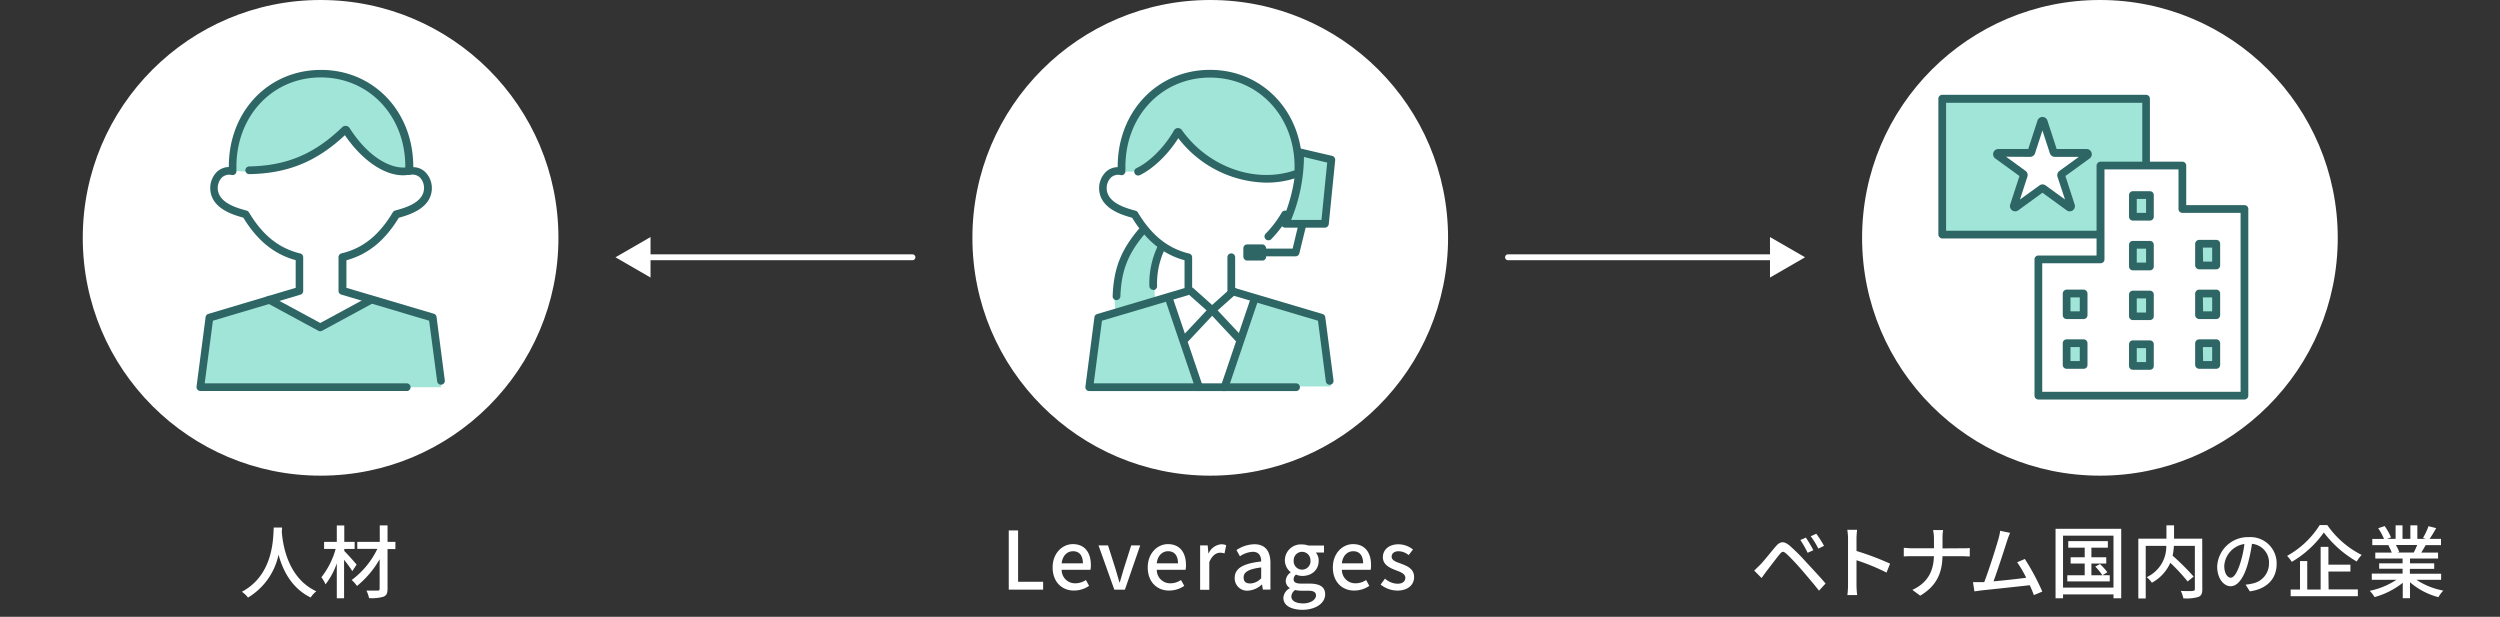 <svg id="main" xmlns="http://www.w3.org/2000/svg" viewBox="0 0 608 150"><rect x="0" y="0" width="608" height="150" fill="#333333" stroke="none"/><defs><style>.cls-1{fill:#fff;}.cls-2{fill:#a1e5d8;}.cls-3{fill:#2e6666;}</style></defs><path class="cls-1" d="M245.33,129h2.27v12.49h6.09v1.91h-8.36Z"/><path class="cls-1" d="M256,138c0-3.5,2.39-5.67,4.92-5.67,2.85,0,4.38,2,4.38,5.11a5.61,5.61,0,0,1-.1,1.13h-7a3.24,3.24,0,0,0,3.32,3.29,4.67,4.67,0,0,0,2.57-.8l.78,1.42a6.5,6.5,0,0,1-3.64,1.14C258.34,143.66,256,141.59,256,138Zm7.36-1c0-1.86-.84-2.94-2.4-2.94-1.35,0-2.55,1-2.76,2.94Z"/><path class="cls-1" d="M267.16,132.64h2.31l1.84,5.79c.3,1.06.63,2.16.94,3.21h.08c.31-1,.65-2.15.94-3.21l1.84-5.79h2.19l-3.72,10.76H271Z"/><path class="cls-1" d="M279.13,138c0-3.5,2.39-5.67,4.91-5.67,2.86,0,4.39,2,4.39,5.11a5.61,5.61,0,0,1-.1,1.13h-7a3.25,3.25,0,0,0,3.33,3.29,4.62,4.62,0,0,0,2.56-.8l.79,1.42a6.5,6.5,0,0,1-3.64,1.14C281.46,143.66,279.13,141.59,279.13,138Zm7.36-1c0-1.86-.84-2.94-2.41-2.94-1.35,0-2.54,1-2.76,2.94Z"/><path class="cls-1" d="M291.87,132.64h1.84l.17,1.94h.06a3.72,3.72,0,0,1,3.05-2.21,2.82,2.82,0,0,1,1.22.23l-.41,2a3.18,3.18,0,0,0-1.08-.18c-.88,0-1.94.61-2.62,2.31v6.71h-2.23Z"/><path class="cls-1" d="M300.28,140.55c0-2.31,2-3.5,6.44-4,0-1.26-.47-2.35-2.06-2.35a6,6,0,0,0-3.11,1.09l-.84-1.52a8.17,8.17,0,0,1,4.34-1.41c2.68,0,3.92,1.7,3.92,4.56v6.47h-1.84l-.2-1.23h-.06a5.33,5.33,0,0,1-3.42,1.49A3,3,0,0,1,300.28,140.55Zm6.44.08V138c-3.19.4-4.27,1.2-4.27,2.41s.72,1.49,1.68,1.49A3.81,3.81,0,0,0,306.72,140.63Z"/><path class="cls-1" d="M312.12,145.4a2.85,2.85,0,0,1,1.57-2.35V143a2,2,0,0,1-1-1.78,2.66,2.66,0,0,1,1.19-2v-.08a3.69,3.69,0,0,1-1.4-2.86,3.88,3.88,0,0,1,4.16-3.87,4.66,4.66,0,0,1,1.57.27H322v1.69H320a2.9,2.9,0,0,1,.7,2c0,2.35-1.78,3.7-4,3.7a3.79,3.79,0,0,1-1.5-.33,1.39,1.39,0,0,0-.59,1.13c0,.65.43,1.06,1.8,1.06h2c2.54,0,3.87.78,3.87,2.62,0,2.08-2.19,3.76-5.64,3.76C314,148.24,312.12,147.28,312.12,145.4Zm7.93-.57c0-.9-.71-1.17-2-1.17h-1.62a6.71,6.71,0,0,1-1.45-.16,2,2,0,0,0-.92,1.57c0,1.05,1.1,1.68,2.88,1.68S320.05,145.83,320.05,144.83Zm-1.35-8.59a2,2,0,1,0-4.07,0,2.05,2.05,0,1,0,4.07,0Z"/><path class="cls-1" d="M324.15,138c0-3.5,2.39-5.67,4.91-5.67,2.86,0,4.38,2,4.38,5.11a5.72,5.72,0,0,1-.09,1.13h-7a3.25,3.25,0,0,0,3.33,3.29,4.62,4.62,0,0,0,2.56-.8l.78,1.42a6.47,6.47,0,0,1-3.64,1.14C326.48,143.66,324.15,141.59,324.15,138Zm7.36-1c0-1.86-.84-2.94-2.41-2.94-1.35,0-2.54,1-2.76,2.94Z"/><path class="cls-1" d="M335.77,142.17l1.06-1.45a4.73,4.73,0,0,0,3.05,1.24c1.29,0,1.9-.63,1.9-1.45,0-1-1.22-1.41-2.39-1.86-1.43-.55-3.07-1.31-3.07-3.13s1.45-3.15,3.81-3.15a5.71,5.71,0,0,1,3.51,1.27L342.58,135a4,4,0,0,0-2.41-.94c-1.17,0-1.72.59-1.72,1.33,0,.92,1.12,1.27,2.29,1.7,1.51.57,3.17,1.24,3.17,3.27,0,1.8-1.43,3.27-4.09,3.27A6.63,6.63,0,0,1,335.77,142.17Z"/><circle class="cls-1" cx="77.97" cy="57.84" r="57.84"/><path class="cls-2" d="M56.5,41.52c10.88,1.55,21.39-4,27.33-9.69C87.94,38.32,94.34,42,99.46,41.52c.18-11.15-6.21-18.1-11-20.75S76.88,16.84,71,18.94,55.4,29.36,56.5,41.52Z"/><polygon class="cls-2" points="48.91 94.17 107.32 94.17 105.04 77.44 89.68 72.78 77.8 79.55 65.82 72.87 50.92 77.35 48.91 94.17"/><path class="cls-1" d="M65.82,72.87l12,6.68,11.88-6.77-6.41-2.11v-8c7.33-.75,12-9,13-10.44,6.86-1.51,7.62-3.76,7.62-6.59s-2.32-4.78-4.41-4.13-9.52-.84-15.63-9.69C71.7,42.08,61.33,42.28,56.5,41.52s-5.31,4.79-4.09,6.58,5.27,3.57,7.25,4.14c2.82,6.58,11.19,10.06,13.07,10.44v7.71Z"/><path class="cls-3" d="M98,42.63c-4.64,0-10-3.71-14.12-9.75-6.93,6.47-13.94,9.31-23.26,9.47a.94.94,0,1,1,0-1.88c9.08-.16,15.85-3,22.61-9.54a1.17,1.17,0,0,1,.94-.32,1.15,1.15,0,0,1,.85.53c4.9,7.64,10.45,9.93,13.71,9.57a.94.94,0,0,1,.21,1.87A9.08,9.08,0,0,1,98,42.63Z"/><path class="cls-3" d="M99,95.09H48.73a.94.94,0,0,1-.7-.32A1,1,0,0,1,47.8,94L50,77.12a.93.93,0,0,1,.67-.78L71.91,70V63.27c-5.24-1.44-9.31-4.74-12.74-10.34-2.66-.72-7.51-2.23-8-6.54a5.57,5.57,0,0,1,1.6-4.61,4.3,4.3,0,0,1,2.88-1.16v-.09C55.62,27.1,65.27,17,78.07,17s22.44,10.13,22.44,23.56v.09a4.28,4.28,0,0,1,2.88,1.16,5.55,5.55,0,0,1,1.6,4.61c-.51,4.31-5.37,5.81-8,6.54-3.42,5.6-7.49,8.9-12.74,10.34V70l21.26,6.3a.94.94,0,0,1,.66.78l2,15.36a.94.94,0,1,1-1.86.25L104.36,78,83,71.64a.93.93,0,0,1-.67-.9V62.53a.94.94,0,0,1,.72-.91c5.18-1.22,9.14-4.39,12.49-10a.89.89,0,0,1,.56-.42c2.31-.63,6.62-1.8,7-5.06a3.7,3.7,0,0,0-1-3,2.63,2.63,0,0,0-2.42-.59,1,1,0,0,1-.79-.22.91.91,0,0,1-.32-.75l0-.4c0-.22,0-.44,0-.67,0-12.36-8.84-21.68-20.56-21.68S57.5,28.17,57.5,40.53c0,.23,0,.45,0,.67l0,.4a.91.91,0,0,1-.32.75,1,1,0,0,1-.79.22,2.61,2.61,0,0,0-2.41.59,3.67,3.67,0,0,0-1,3c.39,3.26,4.7,4.43,7,5.06a.94.94,0,0,1,.56.42c3.34,5.59,7.31,8.76,12.48,10a.94.94,0,0,1,.72.91v8.21a.93.93,0,0,1-.67.9L51.78,78l-2,15.23H99a.95.95,0,0,1,0,1.89Z"/><path class="cls-3" d="M77.87,80.56a.89.89,0,0,1-.45-.12L65,73.72a.94.94,0,1,1,.89-1.66l12,6.49,11.95-6.48a.94.94,0,1,1,.9,1.65l-12.4,6.72A.92.92,0,0,1,77.87,80.56Z"/><circle class="cls-1" cx="294.33" cy="57.84" r="57.84"/><path class="cls-2" d="M272.71,41.59c4.56,1.52,8.75-2.38,13.6-8.94,6.28,7.61,11.41,8.65,13.79,9.41s9.42,2.76,15.6,0c.38-7.7-2.09-14.26-8.66-19.87S289,16.48,282.7,21.14,272,33.22,272.71,41.59Z"/><path class="cls-2" d="M282.41,59.85c-.86,2.57-2.15,8.75-1.39,13.12l-9.66,3.1A23.68,23.68,0,0,1,278,55.76,18.46,18.46,0,0,0,282.41,59.85Z"/><polygon class="cls-2" points="304.86 72.69 298.01 93.99 323.69 93.99 321.31 77.44 304.86 72.69"/><polygon class="cls-2" points="283.84 72.21 291.64 93.99 264.91 93.99 267.1 77.16 283.84 72.21"/><path class="cls-1" d="M291.64,94H298l6.85-21.3-5.4-1.78V62.5c6.77-1.74,15.45-9,16.24-20.44-5.36,2-13.37,1.57-17.06-.38s-9.79-6.06-12.33-9c-4.8,6.05-6.6,9.87-13.6,8.94-3.72.19-4.54,2.34-4.43,4.29s2.46,5.24,7.49,6.26c2.66,6.57,11.59,10.36,13.13,10.46v8.21l-5.06,1.4Z"/><path class="cls-3" d="M294.79,76.37a.94.94,0,0,1-.63-.24l-5.22-4.66a.95.95,0,0,1,1.26-1.41l4.59,4.11,4.58-4.11a.95.95,0,0,1,1.26,1.41l-5.22,4.66A.93.93,0,0,1,294.79,76.37Z"/><path class="cls-3" d="M301.21,83.24a.91.91,0,0,1-.68-.3l-5.74-6.14-5.74,6.14a.94.94,0,0,1-1.38-1.29l6.43-6.87a1,1,0,0,1,1.37,0l6.43,6.87a.94.94,0,0,1,0,1.33A1,1,0,0,1,301.21,83.24Z"/><path class="cls-3" d="M291.6,95.11a.92.92,0,0,1-.89-.63l-7.35-21.67a.93.93,0,0,1,.58-1.19,1,1,0,0,1,1.2.59l7.35,21.66a.94.94,0,0,1-.59,1.19A.79.79,0,0,1,291.6,95.11Z"/><path class="cls-3" d="M297.8,95.11a.79.79,0,0,1-.3,0,.94.94,0,0,1-.59-1.19l7.35-21.66a.94.94,0,0,1,1.78.6l-7.35,21.67A.92.92,0,0,1,297.8,95.11Z"/><path class="cls-3" d="M323.37,93.57a.93.93,0,0,1-.93-.82L320.53,78l-21.34-6.33a1,1,0,0,1-.68-.9V62.56a.94.94,0,1,1,1.88,0v7.5l21.26,6.31a.91.91,0,0,1,.66.78l2,15.36a.94.94,0,0,1-.81,1.06Z"/><path class="cls-3" d="M308.46,58.44a.93.93,0,0,1-.66-.27.94.94,0,0,1,0-1.33,26.33,26.33,0,0,0,3.93-5.17.94.94,0,1,1,1.61,1,28.62,28.62,0,0,1-4.2,5.53A1,1,0,0,1,308.46,58.44Z"/><path class="cls-3" d="M315.2,95.11H264.91a.93.93,0,0,1-.71-.32,1,1,0,0,1-.23-.74l2.19-16.9a.93.93,0,0,1,.67-.78l21.25-6.31V63.29c-5.24-1.43-9.31-4.74-12.74-10.33-2.66-.73-7.51-2.24-8-6.55a5.59,5.59,0,0,1,1.6-4.6,4.28,4.28,0,0,1,2.88-1.16v-.09c0-13.44,9.65-23.57,22.45-23.57s22.45,10.13,22.45,23.57c0,.27,0,.53,0,.79l0,.36a.94.94,0,1,1-1.88-.09l0-.4c0-.22,0-.44,0-.66,0-12.36-8.85-21.69-20.57-21.69s-20.57,9.33-20.57,21.69c0,.23,0,.44,0,.67l0,.39a1,1,0,0,1-.33.76.91.91,0,0,1-.79.21,2.64,2.64,0,0,0-2.41.6,3.67,3.67,0,0,0-1,3c.39,3.25,4.7,4.43,7,5.06a.94.94,0,0,1,.56.42c3.34,5.58,7.31,8.75,12.48,10a.93.93,0,0,1,.72.91v8.21a.94.94,0,0,1-.67.9L268,78l-2,15.23H315.2a.94.94,0,0,1,0,1.88Z"/><path class="cls-3" d="M308,44.42A27.58,27.58,0,0,1,286.56,33.6c-2.42,3.9-6.08,7.43-9.37,9a.94.94,0,0,1-1.25-.45.93.93,0,0,1,.44-1.25c3.23-1.53,6.89-5.21,9.11-9.16a1.15,1.15,0,0,1,.94-.6,1.21,1.21,0,0,1,1,.49c6.5,9.14,18.22,13.2,27.86,9.64A.94.94,0,1,1,316,43,22.88,22.88,0,0,1,308,44.42ZM287.13,32.64h0Z"/><path class="cls-3" d="M280.46,70.49a.94.94,0,0,1-.94-.92,21.16,21.16,0,0,1,2.12-9.88.94.94,0,1,1,1.67.86,19.25,19.25,0,0,0-1.91,9,.94.94,0,0,1-.92,1Z"/><path class="cls-3" d="M271.5,73h0a.93.93,0,0,1-.9-1c.25-6.86,2.09-11.41,6.77-16.79a.94.94,0,1,1,1.42,1.24c-4.37,5-6.08,9.24-6.31,15.62A1,1,0,0,1,271.5,73Z"/><path class="cls-2" d="M316.17,37a41,41,0,0,1-3.62,17.42h9.65l1.56-15.6Z"/><path class="cls-3" d="M322.2,55.37h-9.65a.93.93,0,0,1-.78-.43.91.91,0,0,1-.08-.89,40,40,0,0,0,3.53-17,1,1,0,0,1,.36-.74.94.94,0,0,1,.81-.17L324,37.91a1,1,0,0,1,.72,1l-1.56,15.6A1,1,0,0,1,322.2,55.37ZM314,53.48h7.38l1.39-13.94-5.65-1.36A40.94,40.94,0,0,1,314,53.48Z"/><rect class="cls-3" x="302.38" y="59.44" width="5.54" height="3.93" rx="0.89"/><path class="cls-3" d="M315.11,62.34h-7.19a.94.94,0,1,1,0-1.88h6.45L315.68,55a1,1,0,0,1,1.14-.69.93.93,0,0,1,.69,1.13L316,61.62A.94.94,0,0,1,315.11,62.34Z"/><circle class="cls-1" cx="510.7" cy="57.84" r="57.84"/><rect class="cls-2" x="472.35" y="24.03" width="49.57" height="33.04"/><path class="cls-3" d="M521.92,58H472.35a1,1,0,0,1-.94-1V24a.94.94,0,0,1,.94-.94h49.57a.94.94,0,0,1,.94.94v33A1,1,0,0,1,521.92,58Zm-48.63-1.89H521V25H473.29Z"/><path class="cls-1" d="M497,29.6,499.42,37a.32.32,0,0,0,.31.22h7.73a.33.33,0,0,1,.2.59l-6.26,4.54a.33.33,0,0,0-.12.37L503.67,50a.33.33,0,0,1-.5.37l-6.26-4.55a.33.33,0,0,0-.38,0l-6.26,4.55a.32.32,0,0,1-.49-.37l2.39-7.35a.35.35,0,0,0-.12-.37l-6.26-4.54a.33.33,0,0,1,.19-.59h7.74A.31.31,0,0,0,494,37l2.39-7.36A.33.33,0,0,1,497,29.6Z"/><path class="cls-3" d="M503.36,51.4a1.26,1.26,0,0,1-.74-.24l-5.9-4.29-5.89,4.29a1.27,1.27,0,0,1-1.95-1.42l2.25-6.93-5.89-4.28a1.27,1.27,0,0,1,.74-2.29h7.29l2.25-6.93a1.27,1.27,0,0,1,2.41,0h0l2.25,6.93h7.28a1.27,1.27,0,0,1,.75,2.29l-5.9,4.28,2.25,6.93a1.28,1.28,0,0,1-.45,1.42A1.31,1.31,0,0,1,503.36,51.4ZM487.88,38.12l4.72,3.43a1.26,1.26,0,0,1,.46,1.42l-1.8,5.55L496,45.09a1.26,1.26,0,0,1,1.49,0l4.72,3.43L500.39,43a1.28,1.28,0,0,1,.45-1.42l4.73-3.43h-5.84a1.26,1.26,0,0,1-1.2-.87l-1.81-5.55-1.8,5.55a1.26,1.26,0,0,1-1.2.87Zm8.48,8.49Zm.73,0h0Zm-4-9.94Zm7.19,0h0Z"/><polygon class="cls-1" points="530.75 50.83 530.75 40.26 510.83 40.26 510.83 63.08 495.73 63.08 495.73 96.22 510.83 96.22 514.45 96.22 527.13 96.22 530.75 96.22 545.85 96.22 545.85 50.83 530.75 50.83"/><path class="cls-3" d="M545.85,97.16H495.73a.94.94,0,0,1-.94-.94V63.08a.94.94,0,0,1,.94-.94h14.15V40.26a1,1,0,0,1,.95-.94h19.92a.94.94,0,0,1,.94.94v9.63h14.16a.94.94,0,0,1,.94.94V96.22A.94.94,0,0,1,545.85,97.16Zm-49.18-1.88h48.24V51.77H530.75a.94.94,0,0,1-.94-.94V41.2h-18V63.08a.94.94,0,0,1-.94.94H496.67Z"/><rect class="cls-2" x="502.6" y="83.47" width="4.14" height="5.28"/><path class="cls-3" d="M506.74,89.69H502.6a.94.94,0,0,1-.94-.94V83.47a.94.94,0,0,1,.94-.94h4.14a.94.94,0,0,1,.94.94v5.28A.94.94,0,0,1,506.74,89.69Zm-3.2-1.88h2.26v-3.4h-2.26Z"/><rect class="cls-2" x="502.6" y="71.38" width="4.14" height="5.28"/><path class="cls-3" d="M506.74,77.59H502.6a.94.94,0,0,1-.94-.94V71.38a1,1,0,0,1,.94-.95h4.14a1,1,0,0,1,.94.95v5.27A.94.94,0,0,1,506.74,77.59Zm-3.2-1.88h2.26V72.32h-2.26Z"/><rect class="cls-2" x="518.72" y="83.72" width="4.14" height="5.28"/><path class="cls-3" d="M522.86,89.94h-4.14a.94.94,0,0,1-.94-.94V83.72a.94.94,0,0,1,.94-.94h4.14a.94.94,0,0,1,.94.94V89A.94.94,0,0,1,522.86,89.94Zm-3.2-1.88h2.26v-3.4h-2.26Z"/><rect class="cls-2" x="518.72" y="71.63" width="4.14" height="5.28"/><path class="cls-3" d="M522.86,77.84h-4.14a.94.94,0,0,1-.94-.94V71.63a.94.94,0,0,1,.94-.94h4.14a.94.94,0,0,1,.94.94V76.9A.94.94,0,0,1,522.86,77.84ZM519.66,76h2.26V72.57h-2.26Z"/><rect class="cls-2" x="518.72" y="59.53" width="4.14" height="5.28"/><path class="cls-3" d="M522.86,65.75h-4.14a.94.94,0,0,1-.94-.94V59.53a.94.94,0,0,1,.94-.94h4.14a.94.94,0,0,1,.94.94v5.28A.94.94,0,0,1,522.86,65.75Zm-3.2-1.88h2.26v-3.4h-2.26Z"/><rect class="cls-2" x="518.72" y="47.44" width="4.14" height="5.28"/><path class="cls-3" d="M522.86,53.65h-4.14a.94.94,0,0,1-.94-.94V47.44a.94.94,0,0,1,.94-.94h4.14a.94.94,0,0,1,.94.94v5.27A.94.94,0,0,1,522.86,53.65Zm-3.2-1.88h2.26V48.38h-2.26Z"/><rect class="cls-2" x="534.84" y="83.47" width="4.14" height="5.28"/><path class="cls-3" d="M539,89.69h-4.14a1,1,0,0,1-1-.94V83.47a1,1,0,0,1,1-.94H539a.94.94,0,0,1,.94.94v5.28A.94.94,0,0,1,539,89.69Zm-3.2-1.88H538v-3.4h-2.26Z"/><rect class="cls-2" x="534.84" y="71.38" width="4.14" height="5.28"/><path class="cls-3" d="M539,77.59h-4.14a1,1,0,0,1-1-.94V71.38a1,1,0,0,1,1-.94H539a.94.94,0,0,1,.94.94v5.27A.94.94,0,0,1,539,77.59Zm-3.2-1.88H538V72.32h-2.26Z"/><rect class="cls-2" x="534.84" y="59.28" width="4.14" height="5.28"/><path class="cls-3" d="M539,65.5h-4.14a1,1,0,0,1-1-.94V59.28a1,1,0,0,1,1-.94H539a.94.94,0,0,1,.94.94v5.28A.94.94,0,0,1,539,65.5Zm-3.2-1.88H538v-3.4h-2.26Z"/><path class="cls-1" d="M431.9,63.28H366.75a.71.71,0,0,1,0-1.42H431.9a.71.71,0,0,1,0,1.42Z"/><polygon class="cls-1" points="430.46 67.5 438.99 62.57 430.46 57.65 430.46 67.5"/><path class="cls-1" d="M221.91,63.28H156.77a.71.71,0,0,1,0-1.42h65.14a.71.71,0,1,1,0,1.42Z"/><polygon class="cls-1" points="158.21 67.5 149.68 62.57 158.21 57.65 158.21 67.5"/><path class="cls-1" d="M428.07,137.36c.89-.91,2.49-2.94,3.76-4.44,1.09-1.28,2-1.41,3.46-.18a46.34,46.34,0,0,1,4,4c1.29,1.39,3.3,3.53,4.69,5.17l-1.6,1.74c-1.3-1.66-3.05-3.71-4.25-5.1s-2.9-3.2-3.69-3.88-1-.61-1.64.14c-.87,1.06-2.39,3.09-3.22,4.15-.41.56-.85,1.18-1.16,1.62l-1.8-1.81C427.12,138.28,427.51,137.9,428.07,137.36ZM441,133.82l-1.39.62a21.69,21.69,0,0,0-1.77-3.11l1.35-.58C439.71,131.51,440.58,132.93,441,133.82Zm2.59-1.06-1.37.66a20.26,20.26,0,0,0-1.85-3l1.35-.62A25.7,25.7,0,0,1,443.61,132.76Z"/><path class="cls-1" d="M458.8,139.25a50.82,50.82,0,0,0-7.3-3v6a21.73,21.73,0,0,0,.16,2.47h-2.38a19.47,19.47,0,0,0,.16-2.47V131a13.58,13.58,0,0,0-.18-2.16h2.38c-.06.64-.14,1.49-.14,2.16v3a67.2,67.2,0,0,1,8.17,3.08Z"/><path class="cls-1" d="M477.2,133.34c.75,0,1.5,0,1.85-.08v2.07c-.35,0-1.2-.06-1.87-.06h-4.77c-.08,4.07-1.41,7.22-5.42,9.6l-1.9-1.41c3.73-1.72,5.14-4.56,5.24-8.19H465c-.77,0-1.51,0-2,.06v-2.09c.46,0,1.22.1,1.95.1h5.39V131a9.71,9.71,0,0,0-.22-2.09h2.44a13.92,13.92,0,0,0-.14,2.09v2.37Z"/><path class="cls-1" d="M494.64,144.73c-.25-.68-.6-1.52-1-2.41-3.07.36-9.25,1-11.76,1.27l-1.7.23-.35-2.24c.6,0,1.36,0,1.94,0l.79,0c1.08-2.76,2.91-8.52,3.45-10.49a12.43,12.43,0,0,0,.43-2l2.41.5c-.21.52-.46,1.1-.73,1.95-.58,1.83-2.34,7.29-3.3,9.84,2.62-.23,5.88-.59,7.95-.87a26.62,26.62,0,0,0-2.2-3.76l1.87-.81a57.18,57.18,0,0,1,4.25,7.93Z"/><path class="cls-1" d="M515.88,128.61V145.5H514v-.94H501.73v.94h-1.82V128.61ZM514,142.9V130.27H501.73V142.9Zm-.91-3v1.49H502.77v-1.49H507v-2.85h-3.42v-1.53H507v-2.33H503v-1.59h9.63v1.59h-4v2.33h3.61v1.53h-3.61v2.85h2.66a12.74,12.74,0,0,0-1.72-2.1l1.14-.62a13.76,13.76,0,0,1,1.8,2l-1.18.71Z"/><path class="cls-1" d="M535.6,143.3c0,1.06-.25,1.6-1,1.89a10.63,10.63,0,0,1-3.61.33,7.32,7.32,0,0,0-.62-1.81c1.26.06,2.57.06,2.94,0s.48-.12.48-.47V132.76h-5.1a15,15,0,0,1-.31,2.38,57.3,57.3,0,0,1,5.12,5.09l-1.47,1.18a45.9,45.9,0,0,0-4.21-4.54,10.22,10.22,0,0,1-4.48,4.85,6.16,6.16,0,0,0-1.27-1.35,8.19,8.19,0,0,0,4.77-7.61h-5v12.78h-1.8V131h6.84v-3.24h1.85V131h6.85Z"/><path class="cls-1" d="M546.12,142.18a9.13,9.13,0,0,0,1.53-.24,4.94,4.94,0,0,0,4.17-4.88,4.55,4.55,0,0,0-4.14-4.8,40.07,40.07,0,0,1-1,4.83c-1,3.51-2.47,5.48-4.19,5.48s-3.27-1.93-3.27-4.8a7.48,7.48,0,0,1,7.7-7.14,6.37,6.37,0,0,1,6.76,6.5c0,3.59-2.31,6.1-6.52,6.69Zm-1.22-5.45a24.84,24.84,0,0,0,.94-4.43,5.75,5.75,0,0,0-4.9,5.31c0,2,.88,2.89,1.58,2.89S544.1,139.39,544.9,136.73Z"/><path class="cls-1" d="M566,127.7a22.37,22.37,0,0,0,8.36,7.26,8.69,8.69,0,0,0-1.2,1.6,26.58,26.58,0,0,1-8-7.06,24.85,24.85,0,0,1-7.8,7.14,8.33,8.33,0,0,0-1.14-1.45,21.87,21.87,0,0,0,7.93-7.49Zm.32,15.64h7.11V145H557.09v-1.62h2.27v-6.93h1.76v6.93h3.26V133h1.89v4.33h5.35V139h-5.35Z"/><path class="cls-1" d="M587.67,141a17.64,17.64,0,0,0,6.54,2.63,8.42,8.42,0,0,0-1.19,1.6,17.12,17.12,0,0,1-6.91-3.63v3.88h-1.76v-3.74a19.21,19.21,0,0,1-6.85,3.47,8.61,8.61,0,0,0-1.18-1.52,18.67,18.67,0,0,0,6.5-2.69h-6v-1.5h7.49v-1.18h-5.7V137h5.7v-1.16h-6.64V134.4h4a9.89,9.89,0,0,0-.82-1.75l.47-.08h-4.38v-1.51h2.85a14.55,14.55,0,0,0-1.41-2.6l1.57-.52a13.12,13.12,0,0,1,1.54,2.76l-1,.36h2.12v-3.3h1.68v3.3h1.91v-3.3h1.7v3.3H590l-.73-.23a17,17,0,0,0,1.35-2.86l1.86.47a30.43,30.43,0,0,1-1.61,2.62h2.78v1.51h-3.72c-.37.65-.76,1.29-1.08,1.83h4.09v1.43h-6.83V137H592v1.35h-5.92v1.18h7.6V141Zm-5-8.45a8.61,8.61,0,0,1,.83,1.72l-.56.11h4.07a17.31,17.31,0,0,0,.85-1.83Z"/><path class="cls-1" d="M68.59,128.3c0,.27,0,.6-.06.95.18,2.57,1.18,11.23,8.4,14.55a6,6,0,0,0-1.37,1.51c-4.67-2.26-6.81-6.68-7.82-10.41a16,16,0,0,1-7.43,10.43,6.33,6.33,0,0,0-1.49-1.41c7.73-4.11,7.61-13.07,7.75-15.62Z"/><path class="cls-1" d="M85.68,138.9c-.41-.68-1.22-1.81-2-2.76v9.36H81.91V137a17.79,17.79,0,0,1-2.74,5.11,9.71,9.71,0,0,0-1-1.73,19.51,19.51,0,0,0,3.46-6.88H78.82v-1.71h3.09v-4h1.82v4h2.52v1.71H83.73V134c.75.73,2.6,2.8,3,3.32Zm10.48-5.37H94.25v9.66c0,1.14-.27,1.64-1,1.93a9.92,9.92,0,0,1-3.49.34,8.87,8.87,0,0,0-.64-1.83c1.16,0,2.38,0,2.72,0s.49-.12.49-.46V136a23.17,23.17,0,0,1-5.51,6.51,7.71,7.71,0,0,0-1.29-1.45,20.45,20.45,0,0,0,6.24-7.57H86.89v-1.71h5.47v-4h1.89v4h1.91Z"/></svg>